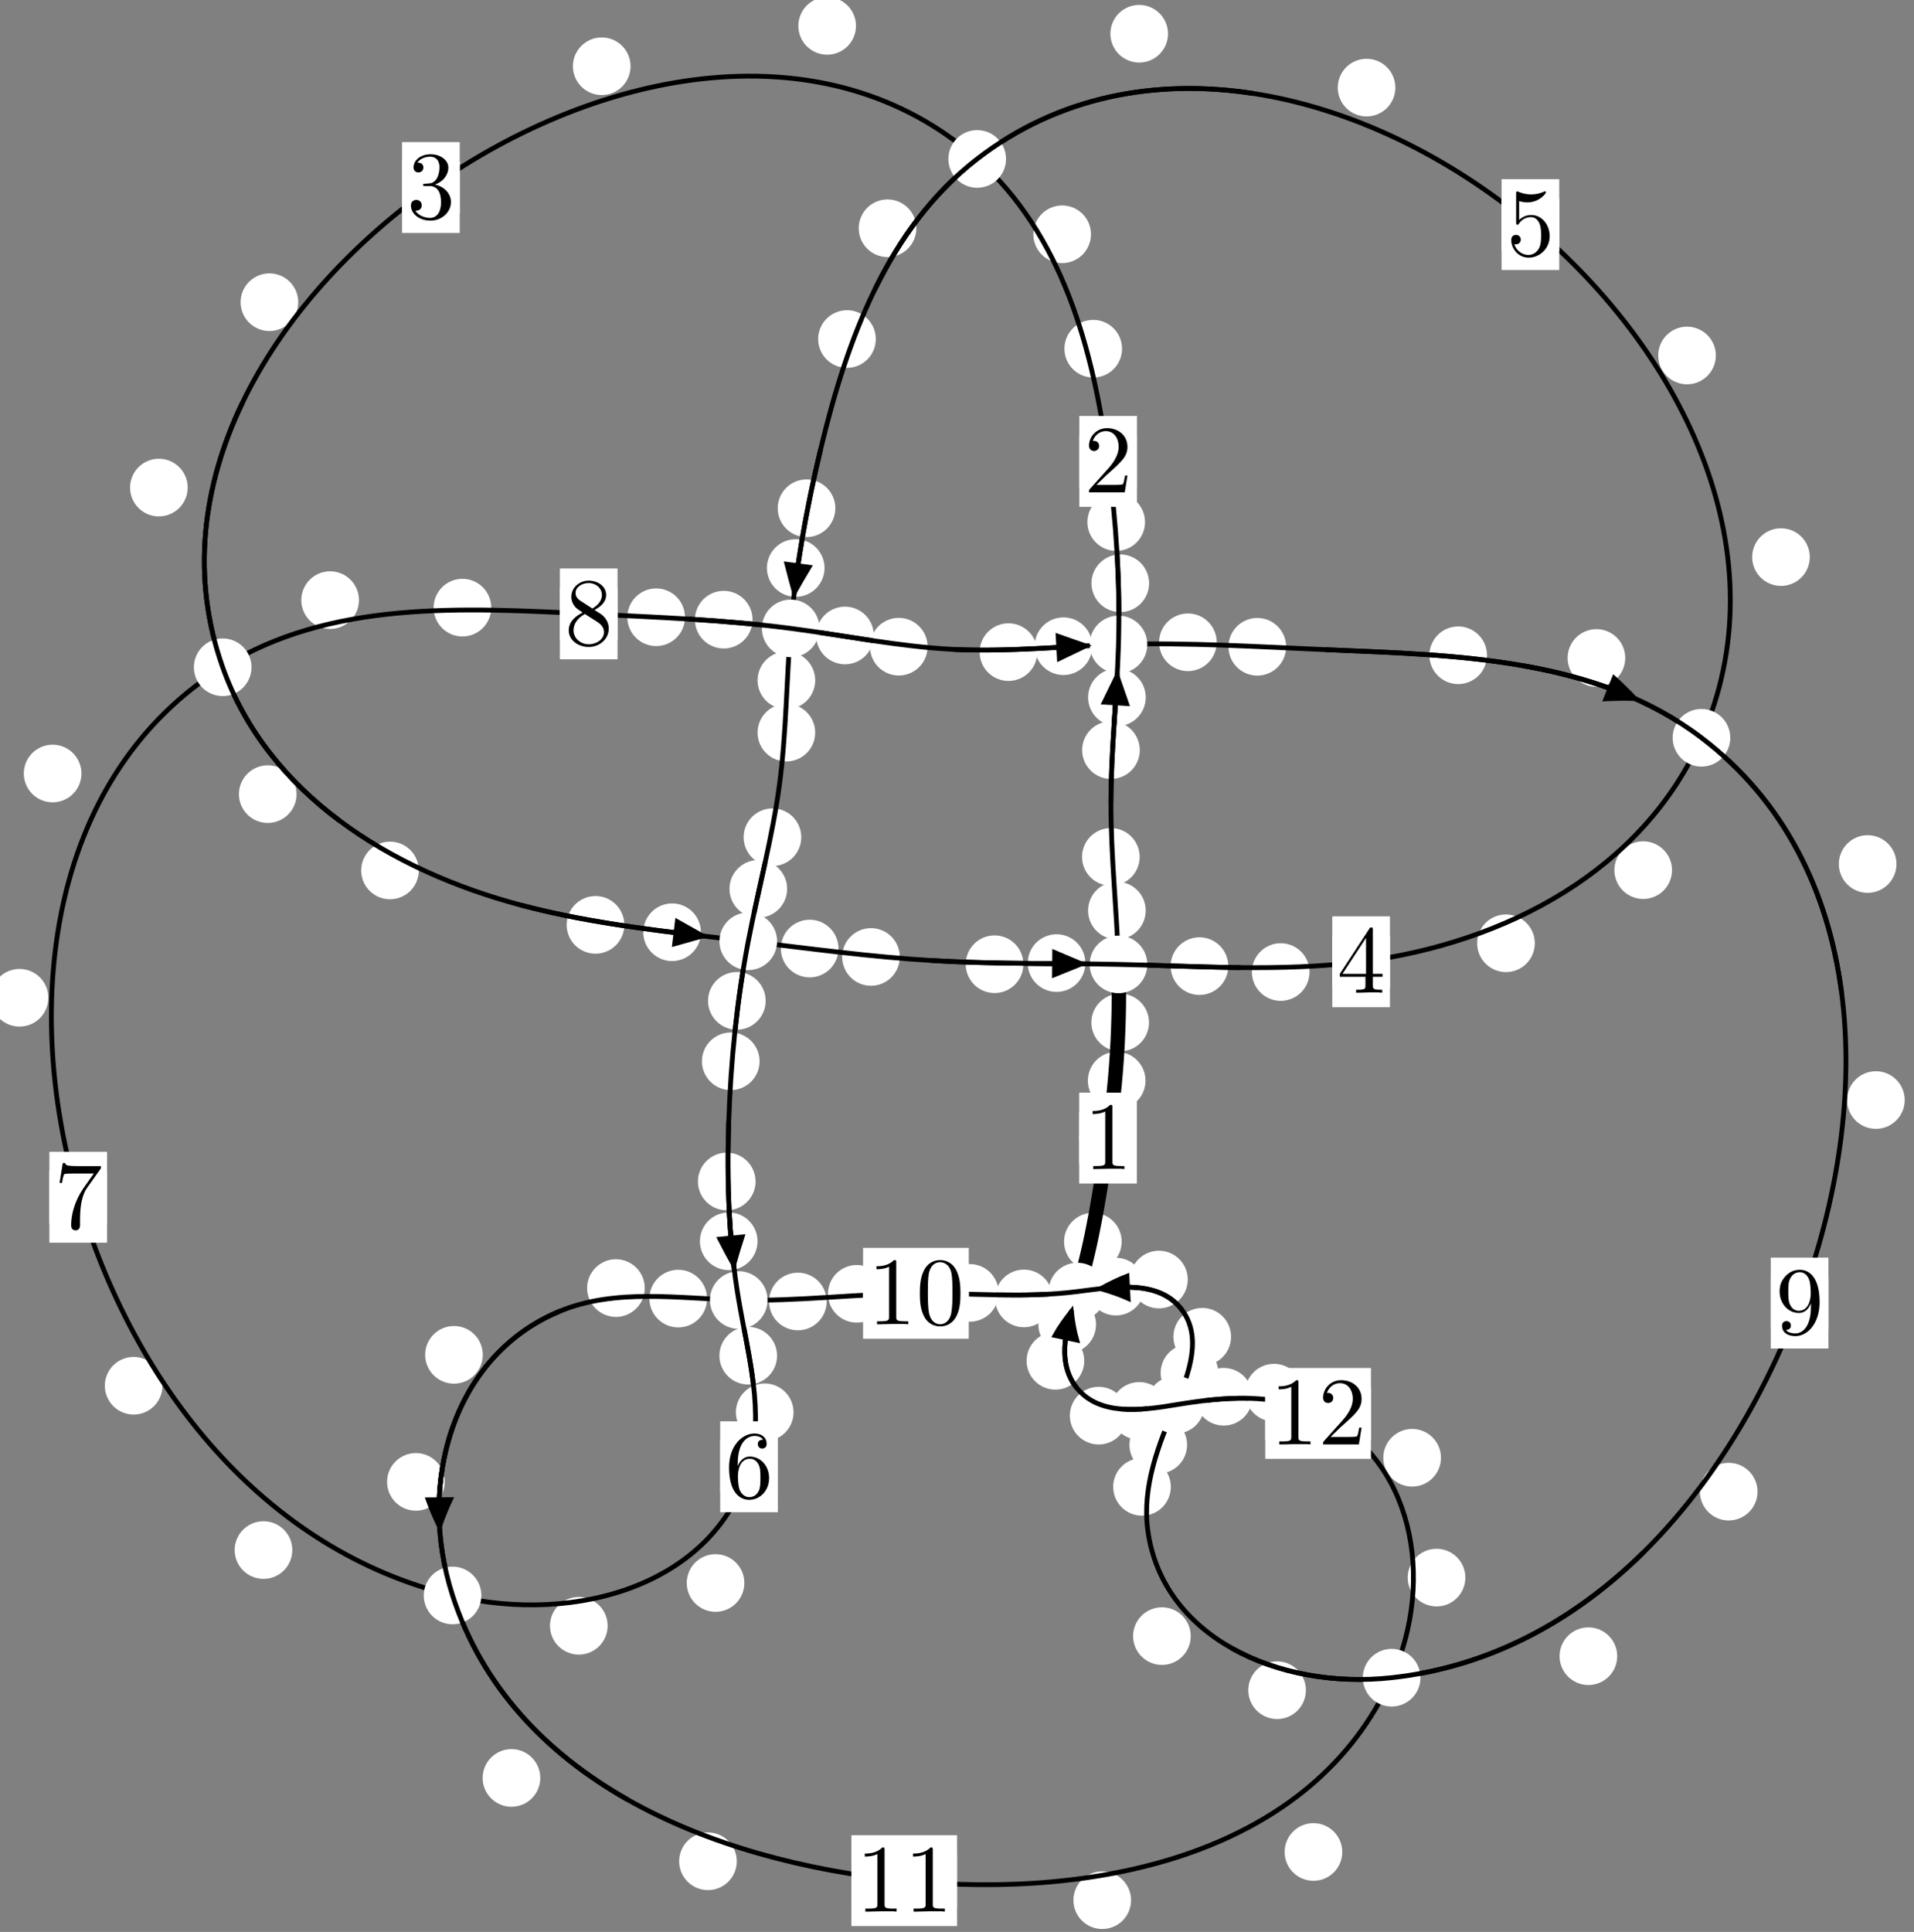 <?xml version="1.0"?>
<!-- Created by MetaPost 1.999 on 2021.07.05:2354 -->
<svg version="1.1" xmlns="http://www.w3.org/2000/svg" xmlns:xlink="http://www.w3.org/1999/xlink" width="198.505" height="200.328" viewBox="0 0 198.505 200.328">
<rect x="0" y="0" width="198.505" height="200.328" fill="#808080" stroke="none"/>
<!-- Original BoundingBox: -116.963516 -100.023422 81.541428 100.304291 -->
  <defs>
    <g transform="scale(0.01,0.01)" id="GLYPHcmr10_48">
      <path style="fill-rule: evenodd;" d="M460 -320C460 -400,455 -480,420 -554C374 -650,292 -666,250 -666C190 -666,117 -640,76 -547C44 -478,39 -400,39 -320C39 -245,43 -155,84 -79C127 2,200 22,249 22C303 22,379 1,423 -94C455 -163,460 -241,460 -320M249 -0C210 -0,151 -25,133 -121C122 -181,122 -273,122 -332C122 -396,122 -462,130 -516C149 -635,224 -644,249 -644C282 -644,348 -626,367 -527C377 -471,377 -395,377 -332C377 -257,377 -189,366 -125C351 -30,294 -0,249 -0"></path>
    </g>
    <g transform="scale(0.01,0.01)" id="GLYPHcmr10_49">
      <path style="fill-rule: evenodd;" d="M294 -640C294 -664,294 -666,271 -666C209 -602,121 -602,89 -602L89 -571C109 -571,168 -571,220 -597L220 -79C220 -43,217 -31,127 -31L95 -31L95 -0L257 -0L130 -3L217 -3L257 -3L297 -3L384 -3L419 -0L419 -31L387 -31C297 -31,294 -42,294 -79"></path>
    </g>
    <g transform="scale(0.01,0.01)" id="GLYPHcmr10_50">
      <path style="fill-rule: evenodd;" d="M127 -77L233 -180C389 -318,449 -372,449 -472C449 -586,359 -666,237 -666C124 -666,50 -574,50 -485C50 -429,100 -429,103 -429C120 -429,155 -441,155 -482C155 -508,137 -534,102 -534C94 -534,92 -534,89 -533C112 -598,166 -635,224 -635C315 -635,358 -554,358 -472C358 -392,308 -313,253 -251L61 -37C50 -26,50 -24,50 -0L421 -0L449 -174L424 -174C419 -144,412 -100,402 -85C395 -77,329 -77,307 -77"></path>
    </g>
    <g transform="scale(0.01,0.01)" id="GLYPHcmr10_51">
      <path style="fill-rule: evenodd;" d="M290 -352C372 -379,430 -449,430 -528C430 -610,342 -666,246 -666C145 -666,69 -606,69 -530C69 -497,91 -478,120 -478C151 -478,171 -500,171 -529C171 -579,124 -579,109 -579C140 -628,206 -641,242 -641C283 -641,338 -619,338 -529C338 -517,336 -459,310 -415C280 -367,246 -364,221 -363C213 -362,189 -360,182 -360C174 -359,167 -358,167 -348C167 -337,174 -337,191 -337L235 -337C317 -337,354 -269,354 -171C354 -35,285 -6,241 -6C198 -6,123 -23,88 -82C123 -77,154 -99,154 -137C154 -173,127 -193,98 -193C74 -193,42 -179,42 -135C42 -44,135 22,244 22C366 22,457 -69,457 -171C457 -253,394 -331,290 -352"></path>
    </g>
    <g transform="scale(0.01,0.01)" id="GLYPHcmr10_52">
      <path style="fill-rule: evenodd;" d="M294 -165L294 -78C294 -42,292 -31,218 -31L197 -31L197 -0L332 -0L238 -3L290 -3L332 -3L374 -3L427 -3L468 -0L468 -31L447 -31C373 -31,371 -42,371 -78L371 -165L471 -165L471 -196L371 -196L371 -651C371 -671,371 -677,355 -677C346 -677,343 -677,335 -665L28 -196L28 -165M300 -196L56 -196L300 -569"></path>
    </g>
    <g transform="scale(0.01,0.01)" id="GLYPHcmr10_53">
      <path style="fill-rule: evenodd;" d="M449 -201C449 -320,367 -420,259 -420C211 -420,168 -404,132 -369L132 -564C152 -558,185 -551,217 -551C340 -551,410 -642,410 -655C410 -661,407 -666,400 -666C399 -666,397 -666,392 -663C372 -654,323 -634,256 -634C216 -634,170 -641,123 -662C115 -665,113 -665,111 -665C101 -665,101 -657,101 -641L101 -345C101 -327,101 -319,115 -319C122 -319,124 -322,128 -328C139 -344,176 -398,257 -398C309 -398,334 -352,342 -334C358 -297,360 -258,360 -208C360 -173,360 -113,336 -71C312 -32,275 -6,229 -6C156 -6,99 -59,82 -118C85 -117,88 -116,99 -116C132 -116,149 -141,149 -165C149 -189,132 -214,99 -214C85 -214,50 -207,50 -161C50 -75,119 22,231 22C347 22,449 -74,449 -201"></path>
    </g>
    <g transform="scale(0.01,0.01)" id="GLYPHcmr10_54">
      <path style="fill-rule: evenodd;" d="M132 -328L132 -352C132 -605,256 -641,307 -641C331 -641,373 -635,395 -601C380 -601,340 -601,340 -556C340 -525,364 -510,386 -510C402 -510,432 -519,432 -558C432 -618,388 -666,305 -666C177 -666,42 -537,42 -316C42 -49,158 22,251 22C362 22,457 -72,457 -204C457 -331,368 -427,257 -427C189 -427,152 -376,132 -328M251 -6C188 -6,158 -66,152 -81C134 -128,134 -208,134 -226C134 -304,166 -404,256 -404C272 -404,318 -404,349 -342C367 -305,367 -254,367 -205C367 -157,367 -107,350 -71C320 -11,274 -6,251 -6"></path>
    </g>
    <g transform="scale(0.01,0.01)" id="GLYPHcmr10_55">
      <path style="fill-rule: evenodd;" d="M476 -609C485 -621,485 -623,485 -644L242 -644C120 -644,118 -657,114 -676L89 -676L56 -470L81 -470C84 -486,93 -549,106 -561C113 -567,191 -567,204 -567L411 -567C400 -551,321 -442,299 -409C209 -274,176 -135,176 -33C176 -23,176 22,222 22C268 22,268 -23,268 -33L268 -84C268 -139,271 -194,279 -248C283 -271,297 -357,341 -419"></path>
    </g>
    <g transform="scale(0.01,0.01)" id="GLYPHcmr10_56">
      <path style="fill-rule: evenodd;" d="M163 -457C117 -487,113 -521,113 -538C113 -599,178 -641,249 -641C322 -641,386 -589,386 -517C386 -460,347 -412,287 -377M309 -362C381 -399,430 -451,430 -517C430 -609,341 -666,250 -666C150 -666,69 -592,69 -499C69 -481,71 -436,113 -389C124 -377,161 -352,186 -335C128 -306,42 -250,42 -151C42 -45,144 22,249 22C362 22,457 -61,457 -168C457 -204,446 -249,408 -291C389 -312,373 -322,309 -362M209 -320L332 -242C360 -223,407 -193,407 -132C407 -58,332 -6,250 -6C164 -6,92 -68,92 -151C92 -209,124 -273,209 -320"></path>
    </g>
    <g transform="scale(0.01,0.01)" id="GLYPHcmr10_57">
      <path style="fill-rule: evenodd;" d="M367 -318L367 -286C367 -52,263 -6,205 -6C188 -6,134 -8,107 -42C151 -42,159 -71,159 -88C159 -119,135 -134,113 -134C97 -134,67 -125,67 -86C67 -19,121 22,206 22C335 22,457 -114,457 -329C457 -598,342 -666,253 -666C198 -666,149 -648,106 -603C65 -558,42 -516,42 -441C42 -316,130 -218,242 -218C303 -218,344 -260,367 -318M243 -241C227 -241,181 -241,150 -304C132 -341,132 -391,132 -440C132 -494,132 -541,153 -578C180 -628,218 -641,253 -641C299 -641,332 -607,349 -562C361 -530,365 -467,365 -421C365 -338,331 -241,243 -241"></path>
    </g>
  </defs>
  <path d="M118.803 112.051C118.803 111.258,118.488 110.498,117.928 109.938C117.367 109.377,116.607 109.062,115.814 109.062C115.022 109.062,114.262 109.377,113.701 109.938C113.141 110.498,112.826 111.258,112.826 112.051C112.826 112.844,113.141 113.604,113.701 114.165C114.262 114.725,115.022 115.04,115.814 115.04C116.607 115.04,117.367 114.725,117.928 114.165C118.488 113.604,118.803 112.844,118.803 112.051Z" style="fill: rgb(100%,100%,100%);stroke: none;"></path>
  <path d="M117.906 118.01C117.906 117.218,117.591 116.458,117.03 115.897C116.47 115.337,115.71 115.022,114.917 115.022C114.124 115.022,113.364 115.337,112.804 115.897C112.243 116.458,111.928 117.218,111.928 118.01C111.928 118.803,112.243 119.563,112.804 120.124C113.364 120.684,114.124 120.999,114.917 120.999C115.71 120.999,116.47 120.684,117.03 120.124C117.591 119.563,117.906 118.803,117.906 118.01Z" style="fill: rgb(100%,100%,100%);stroke: none;"></path>
  <path d="M118.825 94.417C118.825 93.624,118.51 92.864,117.949 92.304C117.389 91.743,116.629 91.428,115.836 91.428C115.043 91.428,114.283 91.743,113.723 92.304C113.162 92.864,112.847 93.624,112.847 94.417C112.847 95.21,113.162 95.97,113.723 96.53C114.283 97.091,115.043 97.406,115.836 97.406C116.629 97.406,117.389 97.091,117.949 96.53C118.51 95.97,118.825 95.21,118.825 94.417Z" style="fill: rgb(100%,100%,100%);stroke: none;"></path>
  <path d="M119.166 106.024C119.166 105.231,118.851 104.471,118.29 103.91C117.73 103.35,116.97 103.035,116.177 103.035C115.384 103.035,114.624 103.35,114.064 103.91C113.503 104.471,113.188 105.231,113.188 106.024C113.188 106.816,113.503 107.577,114.064 108.137C114.624 108.698,115.384 109.012,116.177 109.012C116.97 109.012,117.73 108.698,118.29 108.137C118.851 107.577,119.166 106.816,119.166 106.024Z" style="fill: rgb(100%,100%,100%);stroke: none;"></path>
  <path d="M118.21 77.778C118.21 76.985,117.895 76.225,117.335 75.665C116.774 75.104,116.014 74.789,115.221 74.789C114.428 74.789,113.668 75.104,113.108 75.665C112.547 76.225,112.232 76.985,112.232 77.778C112.232 78.571,112.547 79.331,113.108 79.891C113.668 80.452,114.428 80.767,115.221 80.767C116.014 80.767,116.774 80.452,117.335 79.891C117.895 79.331,118.21 78.571,118.21 77.778Z" style="fill: rgb(100%,100%,100%);stroke: none;"></path>
  <path d="M118.198 88.853C118.198 88.06,117.883 87.3,117.322 86.739C116.762 86.179,116.002 85.864,115.209 85.864C114.416 85.864,113.656 86.179,113.096 86.739C112.535 87.3,112.22 88.06,112.22 88.853C112.22 89.645,112.535 90.405,113.096 90.966C113.656 91.526,114.416 91.841,115.209 91.841C116.002 91.841,116.762 91.526,117.322 90.966C117.883 90.405,118.198 89.645,118.198 88.853Z" style="fill: rgb(100%,100%,100%);stroke: none;"></path>
  <path d="M119.176 60.481C119.176 59.688,118.861 58.928,118.3 58.368C117.74 57.807,116.98 57.492,116.187 57.492C115.394 57.492,114.634 57.807,114.074 58.368C113.513 58.928,113.198 59.688,113.198 60.481C113.198 61.274,113.513 62.034,114.074 62.594C114.634 63.155,115.394 63.47,116.187 63.47C116.98 63.47,117.74 63.155,118.3 62.594C118.861 62.034,119.176 61.274,119.176 60.481Z" style="fill: rgb(100%,100%,100%);stroke: none;"></path>
  <path d="M118.827 72.312C118.827 71.519,118.512 70.759,117.952 70.198C117.391 69.638,116.631 69.323,115.838 69.323C115.046 69.323,114.286 69.638,113.725 70.198C113.165 70.759,112.85 71.519,112.85 72.312C112.85 73.104,113.165 73.864,113.725 74.425C114.286 74.985,115.046 75.3,115.838 75.3C116.631 75.3,117.391 74.985,117.952 74.425C118.512 73.864,118.827 73.104,118.827 72.312Z" style="fill: rgb(100%,100%,100%);stroke: none;"></path>
  <path d="M116.371 36.158C116.371 35.366,116.056 34.606,115.495 34.045C114.935 33.485,114.175 33.17,113.382 33.17C112.589 33.17,111.829 33.485,111.269 34.045C110.708 34.606,110.393 35.366,110.393 36.158C110.393 36.951,110.708 37.711,111.269 38.272C111.829 38.832,112.589 39.147,113.382 39.147C114.175 39.147,114.935 38.832,115.495 38.272C116.056 37.711,116.371 36.951,116.371 36.158Z" style="fill: rgb(100%,100%,100%);stroke: none;"></path>
  <path d="M118.753 54.137C118.753 53.344,118.438 52.584,117.878 52.023C117.317 51.463,116.557 51.148,115.764 51.148C114.972 51.148,114.211 51.463,113.651 52.023C113.09 52.584,112.775 53.344,112.775 54.137C112.775 54.929,113.09 55.689,113.651 56.25C114.211 56.81,114.972 57.125,115.764 57.125C116.557 57.125,117.317 56.81,117.878 56.25C118.438 55.689,118.753 54.929,118.753 54.137Z" style="fill: rgb(100%,100%,100%);stroke: none;"></path>
  <path d="M88.775 2.684C88.775 1.892,88.46 1.132,87.9 0.571C87.339 0.011,86.579 -0.304,85.786 -0.304C84.994 -0.304,84.233 0.011,83.673 0.571C83.112 1.132,82.798 1.892,82.798 2.684C82.798 3.477,83.112 4.237,83.673 4.798C84.233 5.358,84.994 5.673,85.786 5.673C86.579 5.673,87.339 5.358,87.9 4.798C88.46 4.237,88.775 3.477,88.775 2.684Z" style="fill: rgb(100%,100%,100%);stroke: none;"></path>
  <path d="M113.147 24.292C113.147 23.5,112.832 22.74,112.272 22.179C111.711 21.619,110.951 21.304,110.158 21.304C109.366 21.304,108.606 21.619,108.045 22.179C107.485 22.74,107.17 23.5,107.17 24.292C107.17 25.085,107.485 25.845,108.045 26.406C108.606 26.966,109.366 27.281,110.158 27.281C110.951 27.281,111.711 26.966,112.272 26.406C112.832 25.845,113.147 25.085,113.147 24.292Z" style="fill: rgb(100%,100%,100%);stroke: none;"></path>
  <path d="M30.931 31.335C30.931 30.543,30.616 29.783,30.056 29.222C29.495 28.662,28.735 28.347,27.942 28.347C27.15 28.347,26.389 28.662,25.829 29.222C25.268 29.783,24.954 30.543,24.954 31.335C24.954 32.128,25.268 32.888,25.829 33.449C26.389 34.009,27.15 34.324,27.942 34.324C28.735 34.324,29.495 34.009,30.056 33.449C30.616 32.888,30.931 32.128,30.931 31.335Z" style="fill: rgb(100%,100%,100%);stroke: none;"></path>
  <path d="M65.396 6.869C65.396 6.076,65.081 5.316,64.521 4.756C63.96 4.195,63.2 3.88,62.407 3.88C61.615 3.88,60.854 4.195,60.294 4.756C59.733 5.316,59.418 6.076,59.418 6.869C59.418 7.662,59.733 8.422,60.294 8.982C60.854 9.543,61.615 9.858,62.407 9.858C63.2 9.858,63.96 9.543,64.521 8.982C65.081 8.422,65.396 7.662,65.396 6.869Z" style="fill: rgb(100%,100%,100%);stroke: none;"></path>
  <path d="M30.758 82.345C30.758 81.552,30.443 80.792,29.882 80.232C29.322 79.671,28.562 79.356,27.769 79.356C26.976 79.356,26.216 79.671,25.656 80.232C25.095 80.792,24.78 81.552,24.78 82.345C24.78 83.138,25.095 83.898,25.656 84.458C26.216 85.019,26.976 85.334,27.769 85.334C28.562 85.334,29.322 85.019,29.882 84.458C30.443 83.898,30.758 83.138,30.758 82.345Z" style="fill: rgb(100%,100%,100%);stroke: none;"></path>
  <path d="M19.465 50.558C19.465 49.765,19.15 49.005,18.59 48.444C18.029 47.884,17.269 47.569,16.476 47.569C15.684 47.569,14.923 47.884,14.363 48.444C13.803 49.005,13.488 49.765,13.488 50.558C13.488 51.35,13.803 52.11,14.363 52.671C14.923 53.231,15.684 53.546,16.476 53.546C17.269 53.546,18.029 53.231,18.59 52.671C19.15 52.11,19.465 51.35,19.465 50.558Z" style="fill: rgb(100%,100%,100%);stroke: none;"></path>
  <path d="M64.749 95.901C64.749 95.108,64.434 94.348,63.874 93.788C63.313 93.227,62.553 92.912,61.76 92.912C60.968 92.912,60.208 93.227,59.647 93.788C59.087 94.348,58.772 95.108,58.772 95.901C58.772 96.694,59.087 97.454,59.647 98.014C60.208 98.575,60.968 98.89,61.76 98.89C62.553 98.89,63.313 98.575,63.874 98.014C64.434 97.454,64.749 96.694,64.749 95.901Z" style="fill: rgb(100%,100%,100%);stroke: none;"></path>
  <path d="M43.436 90.259C43.436 89.466,43.121 88.706,42.561 88.145C42 87.585,41.24 87.27,40.448 87.27C39.655 87.27,38.895 87.585,38.334 88.145C37.774 88.706,37.459 89.466,37.459 90.259C37.459 91.051,37.774 91.812,38.334 92.372C38.895 92.932,39.655 93.247,40.448 93.247C41.24 93.247,42 92.932,42.561 92.372C43.121 91.812,43.436 91.051,43.436 90.259Z" style="fill: rgb(100%,100%,100%);stroke: none;"></path>
  <path d="M86.961 98.357C86.961 97.565,86.646 96.804,86.086 96.244C85.525 95.683,84.765 95.369,83.972 95.369C83.18 95.369,82.419 95.683,81.859 96.244C81.299 96.804,80.984 97.565,80.984 98.357C80.984 99.15,81.299 99.91,81.859 100.471C82.419 101.031,83.18 101.346,83.972 101.346C84.765 101.346,85.525 101.031,86.086 100.471C86.646 99.91,86.961 99.15,86.961 98.357Z" style="fill: rgb(100%,100%,100%);stroke: none;"></path>
  <path d="M72.695 96.666C72.695 95.873,72.38 95.113,71.819 94.553C71.259 93.992,70.499 93.677,69.706 93.677C68.913 93.677,68.153 93.992,67.593 94.553C67.032 95.113,66.717 95.873,66.717 96.666C66.717 97.459,67.032 98.219,67.593 98.779C68.153 99.34,68.913 99.655,69.706 99.655C70.499 99.655,71.259 99.34,71.819 98.779C72.38 98.219,72.695 97.459,72.695 96.666Z" style="fill: rgb(100%,100%,100%);stroke: none;"></path>
  <path d="M106.136 99.982C106.136 99.19,105.821 98.43,105.261 97.869C104.7 97.309,103.94 96.994,103.148 96.994C102.355 96.994,101.595 97.309,101.034 97.869C100.474 98.43,100.159 99.19,100.159 99.982C100.159 100.775,100.474 101.535,101.034 102.096C101.595 102.656,102.355 102.971,103.148 102.971C103.94 102.971,104.7 102.656,105.261 102.096C105.821 101.535,106.136 100.775,106.136 99.982Z" style="fill: rgb(100%,100%,100%);stroke: none;"></path>
  <path d="M93.32 99.228C93.32 98.435,93.005 97.675,92.445 97.114C91.884 96.554,91.124 96.239,90.331 96.239C89.539 96.239,88.778 96.554,88.218 97.114C87.658 97.675,87.343 98.435,87.343 99.228C87.343 100.02,87.658 100.78,88.218 101.341C88.778 101.901,89.539 102.216,90.331 102.216C91.124 102.216,91.884 101.901,92.445 101.341C93.005 100.78,93.32 100.02,93.32 99.228Z" style="fill: rgb(100%,100%,100%);stroke: none;"></path>
  <path d="M127.388 100.178C127.388 99.386,127.073 98.626,126.512 98.065C125.952 97.505,125.192 97.19,124.399 97.19C123.606 97.19,122.846 97.505,122.286 98.065C121.725 98.626,121.41 99.386,121.41 100.178C121.41 100.971,121.725 101.731,122.286 102.292C122.846 102.852,123.606 103.167,124.399 103.167C125.192 103.167,125.952 102.852,126.512 102.292C127.073 101.731,127.388 100.971,127.388 100.178Z" style="fill: rgb(100%,100%,100%);stroke: none;"></path>
  <path d="M112.566 99.864C112.566 99.071,112.251 98.311,111.69 97.75C111.13 97.19,110.37 96.875,109.577 96.875C108.784 96.875,108.024 97.19,107.464 97.75C106.903 98.311,106.588 99.071,106.588 99.864C106.588 100.656,106.903 101.416,107.464 101.977C108.024 102.537,108.784 102.852,109.577 102.852C110.37 102.852,111.13 102.537,111.69 101.977C112.251 101.416,112.566 100.656,112.566 99.864Z" style="fill: rgb(100%,100%,100%);stroke: none;"></path>
  <path d="M159.178 97.81C159.178 97.017,158.863 96.257,158.303 95.696C157.742 95.136,156.982 94.821,156.189 94.821C155.397 94.821,154.637 95.136,154.076 95.696C153.516 96.257,153.201 97.017,153.201 97.81C153.201 98.602,153.516 99.363,154.076 99.923C154.637 100.484,155.397 100.798,156.189 100.798C156.982 100.798,157.742 100.484,158.303 99.923C158.863 99.363,159.178 98.602,159.178 97.81Z" style="fill: rgb(100%,100%,100%);stroke: none;"></path>
  <path d="M135.814 100.792C135.814 99.999,135.499 99.239,134.939 98.678C134.378 98.118,133.618 97.803,132.825 97.803C132.033 97.803,131.272 98.118,130.712 98.678C130.151 99.239,129.836 99.999,129.836 100.792C129.836 101.584,130.151 102.344,130.712 102.905C131.272 103.465,132.033 103.78,132.825 103.78C133.618 103.78,134.378 103.465,134.939 102.905C135.499 102.344,135.814 101.584,135.814 100.792Z" style="fill: rgb(100%,100%,100%);stroke: none;"></path>
  <path d="M187.699 57.766C187.699 56.973,187.384 56.213,186.824 55.652C186.263 55.092,185.503 54.777,184.711 54.777C183.918 54.777,183.158 55.092,182.597 55.652C182.037 56.213,181.722 56.973,181.722 57.766C181.722 58.559,182.037 59.319,182.597 59.879C183.158 60.44,183.918 60.755,184.711 60.755C185.503 60.755,186.263 60.44,186.824 59.879C187.384 59.319,187.699 58.559,187.699 57.766Z" style="fill: rgb(100%,100%,100%);stroke: none;"></path>
  <path d="M173.409 90.227C173.409 89.434,173.094 88.674,172.533 88.113C171.973 87.553,171.213 87.238,170.42 87.238C169.627 87.238,168.867 87.553,168.307 88.113C167.746 88.674,167.431 89.434,167.431 90.227C167.431 91.019,167.746 91.779,168.307 92.34C168.867 92.9,169.627 93.215,170.42 93.215C171.213 93.215,171.973 92.9,172.533 92.34C173.094 91.779,173.409 91.019,173.409 90.227Z" style="fill: rgb(100%,100%,100%);stroke: none;"></path>
  <path d="M144.718 9.084C144.718 8.291,144.403 7.531,143.843 6.971C143.282 6.41,142.522 6.095,141.729 6.095C140.937 6.095,140.177 6.41,139.616 6.971C139.056 7.531,138.741 8.291,138.741 9.084C138.741 9.877,139.056 10.637,139.616 11.197C140.177 11.758,140.937 12.073,141.729 12.073C142.522 12.073,143.282 11.758,143.843 11.197C144.403 10.637,144.718 9.877,144.718 9.084Z" style="fill: rgb(100%,100%,100%);stroke: none;"></path>
  <path d="M177.955 36.862C177.955 36.069,177.64 35.309,177.08 34.749C176.519 34.188,175.759 33.873,174.966 33.873C174.174 33.873,173.413 34.188,172.853 34.749C172.292 35.309,171.978 36.069,171.978 36.862C171.978 37.655,172.292 38.415,172.853 38.975C173.413 39.536,174.174 39.851,174.966 39.851C175.759 39.851,176.519 39.536,177.08 38.975C177.64 38.415,177.955 37.655,177.955 36.862Z" style="fill: rgb(100%,100%,100%);stroke: none;"></path>
  <path d="M95.036 23.668C95.036 22.875,94.722 22.115,94.161 21.554C93.601 20.994,92.84 20.679,92.048 20.679C91.255 20.679,90.495 20.994,89.934 21.554C89.374 22.115,89.059 22.875,89.059 23.668C89.059 24.46,89.374 25.22,89.934 25.781C90.495 26.341,91.255 26.656,92.048 26.656C92.84 26.656,93.601 26.341,94.161 25.781C94.722 25.22,95.036 24.46,95.036 23.668Z" style="fill: rgb(100%,100%,100%);stroke: none;"></path>
  <path d="M121.136 3.498C121.136 2.706,120.821 1.945,120.261 1.385C119.7 0.824,118.94 0.51,118.147 0.51C117.355 0.51,116.595 0.824,116.034 1.385C115.474 1.945,115.159 2.706,115.159 3.498C115.159 4.291,115.474 5.051,116.034 5.612C116.595 6.172,117.355 6.487,118.147 6.487C118.94 6.487,119.7 6.172,120.261 5.612C120.821 5.051,121.136 4.291,121.136 3.498Z" style="fill: rgb(100%,100%,100%);stroke: none;"></path>
  <path d="M86.635 52.702C86.635 51.909,86.32 51.149,85.76 50.589C85.199 50.028,84.439 49.713,83.646 49.713C82.854 49.713,82.094 50.028,81.533 50.589C80.973 51.149,80.658 51.909,80.658 52.702C80.658 53.495,80.973 54.255,81.533 54.815C82.094 55.376,82.854 55.691,83.646 55.691C84.439 55.691,85.199 55.376,85.76 54.815C86.32 54.255,86.635 53.495,86.635 52.702Z" style="fill: rgb(100%,100%,100%);stroke: none;"></path>
  <path d="M90.832 35.155C90.832 34.363,90.517 33.603,89.956 33.042C89.396 32.482,88.636 32.167,87.843 32.167C87.05 32.167,86.29 32.482,85.73 33.042C85.169 33.603,84.854 34.363,84.854 35.155C84.854 35.948,85.169 36.708,85.73 37.269C86.29 37.829,87.05 38.144,87.843 38.144C88.636 38.144,89.396 37.829,89.956 37.269C90.517 36.708,90.832 35.948,90.832 35.155Z" style="fill: rgb(100%,100%,100%);stroke: none;"></path>
  <path d="M84.548 70.546C84.548 69.753,84.233 68.993,83.673 68.432C83.112 67.872,82.352 67.557,81.559 67.557C80.767 67.557,80.006 67.872,79.446 68.432C78.885 68.993,78.57 69.753,78.57 70.546C78.57 71.338,78.885 72.098,79.446 72.659C80.006 73.219,80.767 73.534,81.559 73.534C82.352 73.534,83.112 73.219,83.673 72.659C84.233 72.098,84.548 71.338,84.548 70.546Z" style="fill: rgb(100%,100%,100%);stroke: none;"></path>
  <path d="M85.515 58.896C85.515 58.103,85.2 57.343,84.64 56.783C84.08 56.222,83.319 55.907,82.527 55.907C81.734 55.907,80.974 56.222,80.413 56.783C79.853 57.343,79.538 58.103,79.538 58.896C79.538 59.689,79.853 60.449,80.413 61.009C80.974 61.57,81.734 61.885,82.527 61.885C83.319 61.885,84.08 61.57,84.64 61.009C85.2 60.449,85.515 59.689,85.515 58.896Z" style="fill: rgb(100%,100%,100%);stroke: none;"></path>
  <path d="M83.102 86.812C83.102 86.02,82.787 85.26,82.227 84.699C81.666 84.139,80.906 83.824,80.113 83.824C79.321 83.824,78.561 84.139,78 84.699C77.44 85.26,77.125 86.02,77.125 86.812C77.125 87.605,77.44 88.365,78 88.926C78.561 89.486,79.321 89.801,80.113 89.801C80.906 89.801,81.666 89.486,82.227 88.926C82.787 88.365,83.102 87.605,83.102 86.812Z" style="fill: rgb(100%,100%,100%);stroke: none;"></path>
  <path d="M84.546 75.967C84.546 75.174,84.231 74.414,83.67 73.854C83.11 73.293,82.35 72.978,81.557 72.978C80.764 72.978,80.004 73.293,79.444 73.854C78.883 74.414,78.568 75.174,78.568 75.967C78.568 76.76,78.883 77.52,79.444 78.08C80.004 78.641,80.764 78.956,81.557 78.956C82.35 78.956,83.11 78.641,83.67 78.08C84.231 77.52,84.546 76.76,84.546 75.967Z" style="fill: rgb(100%,100%,100%);stroke: none;"></path>
  <path d="M79.409 103.779C79.409 102.986,79.094 102.226,78.533 101.666C77.973 101.105,77.213 100.79,76.42 100.79C75.627 100.79,74.867 101.105,74.307 101.666C73.746 102.226,73.431 102.986,73.431 103.779C73.431 104.572,73.746 105.332,74.307 105.892C74.867 106.453,75.627 106.768,76.42 106.768C77.213 106.768,77.973 106.453,78.533 105.892C79.094 105.332,79.409 104.572,79.409 103.779Z" style="fill: rgb(100%,100%,100%);stroke: none;"></path>
  <path d="M81.635 92.167C81.635 91.374,81.32 90.614,80.759 90.054C80.199 89.493,79.439 89.178,78.646 89.178C77.853 89.178,77.093 89.493,76.533 90.054C75.972 90.614,75.657 91.374,75.657 92.167C75.657 92.96,75.972 93.72,76.533 94.28C77.093 94.841,77.853 95.156,78.646 95.156C79.439 95.156,80.199 94.841,80.759 94.28C81.32 93.72,81.635 92.96,81.635 92.167Z" style="fill: rgb(100%,100%,100%);stroke: none;"></path>
  <path d="M78.361 122.511C78.361 121.718,78.046 120.958,77.485 120.398C76.925 119.837,76.165 119.522,75.372 119.522C74.579 119.522,73.819 119.837,73.259 120.398C72.698 120.958,72.383 121.718,72.383 122.511C72.383 123.304,72.698 124.064,73.259 124.624C73.819 125.185,74.579 125.5,75.372 125.5C76.165 125.5,76.925 125.185,77.485 124.624C78.046 124.064,78.361 123.304,78.361 122.511Z" style="fill: rgb(100%,100%,100%);stroke: none;"></path>
  <path d="M78.776 110.046C78.776 109.253,78.461 108.493,77.9 107.933C77.34 107.372,76.58 107.057,75.787 107.057C74.994 107.057,74.234 107.372,73.674 107.933C73.113 108.493,72.798 109.253,72.798 110.046C72.798 110.839,73.113 111.599,73.674 112.159C74.234 112.72,74.994 113.035,75.787 113.035C76.58 113.035,77.34 112.72,77.9 112.159C78.461 111.599,78.776 110.839,78.776 110.046Z" style="fill: rgb(100%,100%,100%);stroke: none;"></path>
  <path d="M80.59 140.576C80.59 139.783,80.275 139.023,79.714 138.462C79.154 137.902,78.394 137.587,77.601 137.587C76.808 137.587,76.048 137.902,75.488 138.462C74.927 139.023,74.612 139.783,74.612 140.576C74.612 141.368,74.927 142.129,75.488 142.689C76.048 143.249,76.808 143.564,77.601 143.564C78.394 143.564,79.154 143.249,79.714 142.689C80.275 142.129,80.59 141.368,80.59 140.576Z" style="fill: rgb(100%,100%,100%);stroke: none;"></path>
  <path d="M78.565 128.709C78.565 127.916,78.25 127.156,77.69 126.596C77.129 126.035,76.369 125.72,75.577 125.72C74.784 125.72,74.024 126.035,73.463 126.596C72.903 127.156,72.588 127.916,72.588 128.709C72.588 129.502,72.903 130.262,73.463 130.822C74.024 131.383,74.784 131.698,75.577 131.698C76.369 131.698,77.129 131.383,77.69 130.822C78.25 130.262,78.565 129.502,78.565 128.709Z" style="fill: rgb(100%,100%,100%);stroke: none;"></path>
  <path d="M77.2 164.143C77.2 163.35,76.885 162.59,76.325 162.029C75.764 161.469,75.004 161.154,74.212 161.154C73.419 161.154,72.659 161.469,72.098 162.029C71.538 162.59,71.223 163.35,71.223 164.143C71.223 164.935,71.538 165.695,72.098 166.256C72.659 166.816,73.419 167.131,74.212 167.131C75.004 167.131,75.764 166.816,76.325 166.256C76.885 165.695,77.2 164.935,77.2 164.143Z" style="fill: rgb(100%,100%,100%);stroke: none;"></path>
  <path d="M82.299 146.442C82.299 145.649,81.984 144.889,81.424 144.328C80.863 143.768,80.103 143.453,79.311 143.453C78.518 143.453,77.758 143.768,77.197 144.328C76.637 144.889,76.322 145.649,76.322 146.442C76.322 147.234,76.637 147.995,77.197 148.555C77.758 149.116,78.518 149.43,79.311 149.43C80.103 149.43,80.863 149.116,81.424 148.555C81.984 147.995,82.299 147.234,82.299 146.442Z" style="fill: rgb(100%,100%,100%);stroke: none;"></path>
  <path d="M30.317 160.728C30.317 159.935,30.002 159.175,29.441 158.614C28.881 158.054,28.121 157.739,27.328 157.739C26.535 157.739,25.775 158.054,25.215 158.614C24.654 159.175,24.339 159.935,24.339 160.728C24.339 161.52,24.654 162.281,25.215 162.841C25.775 163.401,26.535 163.716,27.328 163.716C28.121 163.716,28.881 163.401,29.441 162.841C30.002 162.281,30.317 161.52,30.317 160.728Z" style="fill: rgb(100%,100%,100%);stroke: none;"></path>
  <path d="M63.018 168.58C63.018 167.787,62.703 167.027,62.142 166.467C61.582 165.906,60.822 165.591,60.029 165.591C59.236 165.591,58.476 165.906,57.916 166.467C57.355 167.027,57.04 167.787,57.04 168.58C57.04 169.373,57.355 170.133,57.916 170.693C58.476 171.254,59.236 171.569,60.029 171.569C60.822 171.569,61.582 171.254,62.142 170.693C62.703 170.133,63.018 169.373,63.018 168.58Z" style="fill: rgb(100%,100%,100%);stroke: none;"></path>
  <path d="M5.014 103.461C5.014 102.668,4.699 101.908,4.139 101.347C3.578 100.787,2.818 100.472,2.025 100.472C1.233 100.472,0.472 100.787,-0.088 101.347C-0.649 101.908,-0.964 102.668,-0.964 103.461C-0.964 104.253,-0.649 105.013,-0.088 105.574C0.472 106.134,1.233 106.449,2.025 106.449C2.818 106.449,3.578 106.134,4.139 105.574C4.699 105.013,5.014 104.253,5.014 103.461Z" style="fill: rgb(100%,100%,100%);stroke: none;"></path>
  <path d="M16.849 143.689C16.849 142.896,16.534 142.136,15.973 141.575C15.413 141.015,14.653 140.7,13.86 140.7C13.067 140.7,12.307 141.015,11.747 141.575C11.186 142.136,10.871 142.896,10.871 143.689C10.871 144.481,11.186 145.242,11.747 145.802C12.307 146.363,13.067 146.678,13.86 146.678C14.653 146.678,15.413 146.363,15.973 145.802C16.534 145.242,16.849 144.481,16.849 143.689Z" style="fill: rgb(100%,100%,100%);stroke: none;"></path>
  <path d="M37.227 62.228C37.227 61.435,36.912 60.675,36.351 60.115C35.791 59.554,35.031 59.239,34.238 59.239C33.445 59.239,32.685 59.554,32.125 60.115C31.564 60.675,31.249 61.435,31.249 62.228C31.249 63.021,31.564 63.781,32.125 64.341C32.685 64.902,33.445 65.217,34.238 65.217C35.031 65.217,35.791 64.902,36.351 64.341C36.912 63.781,37.227 63.021,37.227 62.228Z" style="fill: rgb(100%,100%,100%);stroke: none;"></path>
  <path d="M8.446 80.208C8.446 79.415,8.131 78.655,7.571 78.094C7.01 77.534,6.25 77.219,5.458 77.219C4.665 77.219,3.905 77.534,3.344 78.094C2.784 78.655,2.469 79.415,2.469 80.208C2.469 81,2.784 81.76,3.344 82.321C3.905 82.881,4.665 83.196,5.458 83.196C6.25 83.196,7.01 82.881,7.571 82.321C8.131 81.76,8.446 81,8.446 80.208Z" style="fill: rgb(100%,100%,100%);stroke: none;"></path>
  <path d="M71.041 64.004C71.041 63.211,70.726 62.451,70.165 61.891C69.605 61.33,68.845 61.015,68.052 61.015C67.259 61.015,66.499 61.33,65.939 61.891C65.378 62.451,65.063 63.211,65.063 64.004C65.063 64.797,65.378 65.557,65.939 66.117C66.499 66.678,67.259 66.993,68.052 66.993C68.845 66.993,69.605 66.678,70.165 66.117C70.726 65.557,71.041 64.797,71.041 64.004Z" style="fill: rgb(100%,100%,100%);stroke: none;"></path>
  <path d="M50.948 63.008C50.948 62.215,50.633 61.455,50.072 60.895C49.512 60.334,48.752 60.019,47.959 60.019C47.166 60.019,46.406 60.334,45.846 60.895C45.285 61.455,44.97 62.215,44.97 63.008C44.97 63.801,45.285 64.561,45.846 65.121C46.406 65.682,47.166 65.997,47.959 65.997C48.752 65.997,49.512 65.682,50.072 65.121C50.633 64.561,50.948 63.801,50.948 63.008Z" style="fill: rgb(100%,100%,100%);stroke: none;"></path>
  <path d="M90.624 65.893C90.624 65.101,90.309 64.341,89.749 63.78C89.188 63.22,88.428 62.905,87.635 62.905C86.843 62.905,86.083 63.22,85.522 63.78C84.962 64.341,84.647 65.101,84.647 65.893C84.647 66.686,84.962 67.446,85.522 68.007C86.083 68.567,86.843 68.882,87.635 68.882C88.428 68.882,89.188 68.567,89.749 68.007C90.309 67.446,90.624 66.686,90.624 65.893Z" style="fill: rgb(100%,100%,100%);stroke: none;"></path>
  <path d="M78.049 64.255C78.049 63.462,77.734 62.702,77.173 62.141C76.613 61.581,75.853 61.266,75.06 61.266C74.267 61.266,73.507 61.581,72.947 62.141C72.386 62.702,72.071 63.462,72.071 64.255C72.071 65.047,72.386 65.807,72.947 66.368C73.507 66.928,74.267 67.243,75.06 67.243C75.853 67.243,76.613 66.928,77.173 66.368C77.734 65.807,78.049 65.047,78.049 64.255Z" style="fill: rgb(100%,100%,100%);stroke: none;"></path>
  <path d="M107.581 67.619C107.581 66.827,107.266 66.067,106.705 65.506C106.145 64.946,105.385 64.631,104.592 64.631C103.799 64.631,103.039 64.946,102.478 65.506C101.918 66.067,101.603 66.827,101.603 67.619C101.603 68.412,101.918 69.172,102.478 69.733C103.039 70.293,103.799 70.608,104.592 70.608C105.385 70.608,106.145 70.293,106.705 69.733C107.266 69.172,107.581 68.412,107.581 67.619Z" style="fill: rgb(100%,100%,100%);stroke: none;"></path>
  <path d="M96.203 67.056C96.203 66.263,95.888 65.503,95.328 64.942C94.767 64.382,94.007 64.067,93.214 64.067C92.422 64.067,91.662 64.382,91.101 64.942C90.541 65.503,90.226 66.263,90.226 67.056C90.226 67.848,90.541 68.608,91.101 69.169C91.662 69.729,92.422 70.044,93.214 70.044C94.007 70.044,94.767 69.729,95.328 69.169C95.888 68.608,96.203 67.848,96.203 67.056Z" style="fill: rgb(100%,100%,100%);stroke: none;"></path>
  <path d="M126.189 66.6C126.189 65.807,125.874 65.047,125.314 64.487C124.753 63.926,123.993 63.611,123.2 63.611C122.408 63.611,121.648 63.926,121.087 64.487C120.527 65.047,120.212 65.807,120.212 66.6C120.212 67.393,120.527 68.153,121.087 68.713C121.648 69.274,122.408 69.589,123.2 69.589C123.993 69.589,124.753 69.274,125.314 68.713C125.874 68.153,126.189 67.393,126.189 66.6Z" style="fill: rgb(100%,100%,100%);stroke: none;"></path>
  <path d="M113.281 67.005C113.281 66.213,112.966 65.453,112.406 64.892C111.845 64.332,111.085 64.017,110.292 64.017C109.5 64.017,108.739 64.332,108.179 64.892C107.618 65.453,107.303 66.213,107.303 67.005C107.303 67.798,107.618 68.558,108.179 69.119C108.739 69.679,109.5 69.994,110.292 69.994C111.085 69.994,111.845 69.679,112.406 69.119C112.966 68.558,113.281 67.798,113.281 67.005Z" style="fill: rgb(100%,100%,100%);stroke: none;"></path>
  <path d="M154.221 67.945C154.221 67.152,153.906 66.392,153.346 65.832C152.785 65.271,152.025 64.956,151.232 64.956C150.44 64.956,149.679 65.271,149.119 65.832C148.558 66.392,148.244 67.152,148.244 67.945C148.244 68.738,148.558 69.498,149.119 70.058C149.679 70.619,150.44 70.934,151.232 70.934C152.025 70.934,152.785 70.619,153.346 70.058C153.906 69.498,154.221 68.738,154.221 67.945Z" style="fill: rgb(100%,100%,100%);stroke: none;"></path>
  <path d="M133.386 67.066C133.386 66.273,133.071 65.513,132.511 64.953C131.95 64.392,131.19 64.077,130.397 64.077C129.605 64.077,128.845 64.392,128.284 64.953C127.724 65.513,127.409 66.273,127.409 67.066C127.409 67.859,127.724 68.619,128.284 69.179C128.845 69.74,129.605 70.055,130.397 70.055C131.19 70.055,131.95 69.74,132.511 69.179C133.071 68.619,133.386 67.859,133.386 67.066Z" style="fill: rgb(100%,100%,100%);stroke: none;"></path>
  <path d="M196.687 89.591C196.687 88.799,196.372 88.038,195.811 87.478C195.251 86.917,194.491 86.603,193.698 86.603C192.905 86.603,192.145 86.917,191.585 87.478C191.024 88.038,190.709 88.799,190.709 89.591C190.709 90.384,191.024 91.144,191.585 91.705C192.145 92.265,192.905 92.58,193.698 92.58C194.491 92.58,195.251 92.265,195.811 91.705C196.372 91.144,196.687 90.384,196.687 89.591Z" style="fill: rgb(100%,100%,100%);stroke: none;"></path>
  <path d="M168.558 68.227C168.558 67.434,168.243 66.674,167.683 66.113C167.122 65.553,166.362 65.238,165.569 65.238C164.777 65.238,164.017 65.553,163.456 66.113C162.896 66.674,162.581 67.434,162.581 68.227C162.581 69.019,162.896 69.779,163.456 70.34C164.017 70.9,164.777 71.215,165.569 71.215C166.362 71.215,167.122 70.9,167.683 70.34C168.243 69.779,168.558 69.019,168.558 68.227Z" style="fill: rgb(100%,100%,100%);stroke: none;"></path>
  <path d="M182.275 154.67C182.275 153.877,181.96 153.117,181.4 152.556C180.839 151.996,180.079 151.681,179.286 151.681C178.494 151.681,177.734 151.996,177.173 152.556C176.613 153.117,176.298 153.877,176.298 154.67C176.298 155.462,176.613 156.223,177.173 156.783C177.734 157.344,178.494 157.658,179.286 157.658C180.079 157.658,180.839 157.344,181.4 156.783C181.96 156.223,182.275 155.462,182.275 154.67Z" style="fill: rgb(100%,100%,100%);stroke: none;"></path>
  <path d="M197.541 114.065C197.541 113.273,197.226 112.512,196.666 111.952C196.106 111.391,195.345 111.077,194.553 111.077C193.76 111.077,193 111.391,192.439 111.952C191.879 112.512,191.564 113.273,191.564 114.065C191.564 114.858,191.879 115.618,192.439 116.179C193 116.739,193.76 117.054,194.553 117.054C195.345 117.054,196.106 116.739,196.666 116.179C197.226 115.618,197.541 114.858,197.541 114.065Z" style="fill: rgb(100%,100%,100%);stroke: none;"></path>
  <path d="M135.439 175.26C135.439 174.467,135.124 173.707,134.564 173.147C134.003 172.586,133.243 172.271,132.45 172.271C131.658 172.271,130.898 172.586,130.337 173.147C129.777 173.707,129.462 174.467,129.462 175.26C129.462 176.053,129.777 176.813,130.337 177.373C130.898 177.934,131.658 178.249,132.45 178.249C133.243 178.249,134.003 177.934,134.564 177.373C135.124 176.813,135.439 176.053,135.439 175.26Z" style="fill: rgb(100%,100%,100%);stroke: none;"></path>
  <path d="M167.724 171.733C167.724 170.94,167.409 170.18,166.848 169.62C166.288 169.059,165.528 168.744,164.735 168.744C163.942 168.744,163.182 169.059,162.622 169.62C162.061 170.18,161.746 170.94,161.746 171.733C161.746 172.526,162.061 173.286,162.622 173.846C163.182 174.407,163.942 174.722,164.735 174.722C165.528 174.722,166.288 174.407,166.848 173.846C167.409 173.286,167.724 172.526,167.724 171.733Z" style="fill: rgb(100%,100%,100%);stroke: none;"></path>
  <path d="M121.428 154.173C121.428 153.38,121.113 152.62,120.553 152.06C119.993 151.499,119.232 151.184,118.44 151.184C117.647 151.184,116.887 151.499,116.326 152.06C115.766 152.62,115.451 153.38,115.451 154.173C115.451 154.966,115.766 155.726,116.326 156.286C116.887 156.847,117.647 157.162,118.44 157.162C119.232 157.162,119.993 156.847,120.553 156.286C121.113 155.726,121.428 154.966,121.428 154.173Z" style="fill: rgb(100%,100%,100%);stroke: none;"></path>
  <path d="M123.494 169.65C123.494 168.858,123.179 168.097,122.619 167.537C122.058 166.977,121.298 166.662,120.506 166.662C119.713 166.662,118.953 166.977,118.392 167.537C117.832 168.097,117.517 168.858,117.517 169.65C117.517 170.443,117.832 171.203,118.392 171.764C118.953 172.324,119.713 172.639,120.506 172.639C121.298 172.639,122.058 172.324,122.619 171.764C123.179 171.203,123.494 170.443,123.494 169.65Z" style="fill: rgb(100%,100%,100%);stroke: none;"></path>
  <path d="M126.352 142.356C126.352 141.564,126.037 140.803,125.477 140.243C124.916 139.682,124.156 139.368,123.363 139.368C122.571 139.368,121.81 139.682,121.25 140.243C120.689 140.803,120.374 141.564,120.374 142.356C120.374 143.149,120.689 143.909,121.25 144.47C121.81 145.03,122.571 145.345,123.363 145.345C124.156 145.345,124.916 145.03,125.477 144.47C126.037 143.909,126.352 143.149,126.352 142.356Z" style="fill: rgb(100%,100%,100%);stroke: none;"></path>
  <path d="M123.114 149.816C123.114 149.024,122.799 148.263,122.239 147.703C121.678 147.143,120.918 146.828,120.125 146.828C119.333 146.828,118.573 147.143,118.012 147.703C117.452 148.263,117.137 149.024,117.137 149.816C117.137 150.609,117.452 151.369,118.012 151.93C118.573 152.49,119.333 152.805,120.125 152.805C120.918 152.805,121.678 152.49,122.239 151.93C122.799 151.369,123.114 150.609,123.114 149.816Z" style="fill: rgb(100%,100%,100%);stroke: none;"></path>
  <path d="M123.184 132.678C123.184 131.885,122.869 131.125,122.308 130.564C121.748 130.004,120.987 129.689,120.195 129.689C119.402 129.689,118.642 130.004,118.081 130.564C117.521 131.125,117.206 131.885,117.206 132.678C117.206 133.47,117.521 134.23,118.081 134.791C118.642 135.351,119.402 135.666,120.195 135.666C120.987 135.666,121.748 135.351,122.308 134.791C122.869 134.23,123.184 133.47,123.184 132.678Z" style="fill: rgb(100%,100%,100%);stroke: none;"></path>
  <path d="M127.676 138.609C127.676 137.817,127.361 137.056,126.8 136.496C126.24 135.935,125.48 135.621,124.687 135.621C123.894 135.621,123.134 135.935,122.574 136.496C122.013 137.056,121.698 137.817,121.698 138.609C121.698 139.402,122.013 140.162,122.574 140.723C123.134 141.283,123.894 141.598,124.687 141.598C125.48 141.598,126.24 141.283,126.8 140.723C127.361 140.162,127.676 139.402,127.676 138.609Z" style="fill: rgb(100%,100%,100%);stroke: none;"></path>
  <path d="M109.18 134.635C109.18 133.842,108.865 133.082,108.304 132.522C107.744 131.961,106.984 131.646,106.191 131.646C105.398 131.646,104.638 131.961,104.078 132.522C103.517 133.082,103.202 133.842,103.202 134.635C103.202 135.428,103.517 136.188,104.078 136.748C104.638 137.309,105.398 137.624,106.191 137.624C106.984 137.624,107.744 137.309,108.304 136.748C108.865 136.188,109.18 135.428,109.18 134.635Z" style="fill: rgb(100%,100%,100%);stroke: none;"></path>
  <path d="M118.717 133.412C118.717 132.619,118.402 131.859,117.842 131.299C117.281 130.738,116.521 130.423,115.728 130.423C114.936 130.423,114.176 130.738,113.615 131.299C113.055 131.859,112.74 132.619,112.74 133.412C112.74 134.205,113.055 134.965,113.615 135.525C114.176 136.086,114.936 136.401,115.728 136.401C116.521 136.401,117.281 136.086,117.842 135.525C118.402 134.965,118.717 134.205,118.717 133.412Z" style="fill: rgb(100%,100%,100%);stroke: none;"></path>
  <path d="M91.849 134.157C91.849 133.365,91.534 132.604,90.973 132.044C90.413 131.483,89.653 131.169,88.86 131.169C88.067 131.169,87.307 131.483,86.747 132.044C86.186 132.604,85.871 133.365,85.871 134.157C85.871 134.95,86.186 135.71,86.747 136.271C87.307 136.831,88.067 137.146,88.86 137.146C89.653 137.146,90.413 136.831,90.973 136.271C91.534 135.71,91.849 134.95,91.849 134.157Z" style="fill: rgb(100%,100%,100%);stroke: none;"></path>
  <path d="M103.571 134.062C103.571 133.269,103.256 132.509,102.696 131.949C102.135 131.388,101.375 131.073,100.583 131.073C99.79 131.073,99.03 131.388,98.469 131.949C97.909 132.509,97.594 133.269,97.594 134.062C97.594 134.855,97.909 135.615,98.469 136.175C99.03 136.736,99.79 137.051,100.583 137.051C101.375 137.051,102.135 136.736,102.696 136.175C103.256 135.615,103.571 134.855,103.571 134.062Z" style="fill: rgb(100%,100%,100%);stroke: none;"></path>
  <path d="M73.33 134.654C73.33 133.861,73.015 133.101,72.455 132.541C71.894 131.98,71.134 131.665,70.341 131.665C69.549 131.665,68.788 131.98,68.228 132.541C67.667 133.101,67.353 133.861,67.353 134.654C67.353 135.447,67.667 136.207,68.228 136.768C68.788 137.328,69.549 137.643,70.341 137.643C71.134 137.643,71.894 137.328,72.455 136.768C73.015 136.207,73.33 135.447,73.33 134.654Z" style="fill: rgb(100%,100%,100%);stroke: none;"></path>
  <path d="M85.737 134.952C85.737 134.16,85.423 133.4,84.862 132.839C84.302 132.279,83.541 131.964,82.749 131.964C81.956 131.964,81.196 132.279,80.635 132.839C80.075 133.4,79.76 134.16,79.76 134.952C79.76 135.745,80.075 136.505,80.635 137.066C81.196 137.626,81.956 137.941,82.749 137.941C83.541 137.941,84.302 137.626,84.862 137.066C85.423 136.505,85.737 135.745,85.737 134.952Z" style="fill: rgb(100%,100%,100%);stroke: none;"></path>
  <path d="M50.071 140.484C50.071 139.691,49.756 138.931,49.196 138.37C48.635 137.81,47.875 137.495,47.082 137.495C46.29 137.495,45.53 137.81,44.969 138.37C44.409 138.931,44.094 139.691,44.094 140.484C44.094 141.276,44.409 142.037,44.969 142.597C45.53 143.158,46.29 143.473,47.082 143.473C47.875 143.473,48.635 143.158,49.196 142.597C49.756 142.037,50.071 141.276,50.071 140.484Z" style="fill: rgb(100%,100%,100%);stroke: none;"></path>
  <path d="M66.868 133.563C66.868 132.77,66.553 132.01,65.992 131.45C65.432 130.889,64.672 130.574,63.879 130.574C63.086 130.574,62.326 130.889,61.766 131.45C61.205 132.01,60.89 132.77,60.89 133.563C60.89 134.356,61.205 135.116,61.766 135.676C62.326 136.237,63.086 136.552,63.879 136.552C64.672 136.552,65.432 136.237,65.992 135.676C66.553 135.116,66.868 134.356,66.868 133.563Z" style="fill: rgb(100%,100%,100%);stroke: none;"></path>
  <path d="M56.035 184.358C56.035 183.565,55.72 182.805,55.159 182.245C54.599 181.684,53.839 181.369,53.046 181.369C52.253 181.369,51.493 181.684,50.933 182.245C50.372 182.805,50.057 183.565,50.057 184.358C50.057 185.151,50.372 185.911,50.933 186.471C51.493 187.032,52.253 187.347,53.046 187.347C53.839 187.347,54.599 187.032,55.159 186.471C55.72 185.911,56.035 185.151,56.035 184.358Z" style="fill: rgb(100%,100%,100%);stroke: none;"></path>
  <path d="M46.122 153.658C46.122 152.865,45.807 152.105,45.246 151.544C44.686 150.984,43.926 150.669,43.133 150.669C42.34 150.669,41.58 150.984,41.02 151.544C40.459 152.105,40.144 152.865,40.144 153.658C40.144 154.45,40.459 155.21,41.02 155.771C41.58 156.331,42.34 156.646,43.133 156.646C43.926 156.646,44.686 156.331,45.246 155.771C45.807 155.21,46.122 154.45,46.122 153.658Z" style="fill: rgb(100%,100%,100%);stroke: none;"></path>
  <path d="M117.305 197.035C117.305 196.242,116.99 195.482,116.429 194.921C115.869 194.361,115.109 194.046,114.316 194.046C113.523 194.046,112.763 194.361,112.203 194.921C111.642 195.482,111.327 196.242,111.327 197.035C111.327 197.827,111.642 198.588,112.203 199.148C112.763 199.708,113.523 200.023,114.316 200.023C115.109 200.023,115.869 199.708,116.429 199.148C116.99 198.588,117.305 197.827,117.305 197.035Z" style="fill: rgb(100%,100%,100%);stroke: none;"></path>
  <path d="M76.414 192.999C76.414 192.207,76.099 191.446,75.538 190.886C74.978 190.326,74.218 190.011,73.425 190.011C72.632 190.011,71.872 190.326,71.312 190.886C70.751 191.446,70.436 192.207,70.436 192.999C70.436 193.792,70.751 194.552,71.312 195.113C71.872 195.673,72.632 195.988,73.425 195.988C74.218 195.988,74.978 195.673,75.538 195.113C76.099 194.552,76.414 193.792,76.414 192.999Z" style="fill: rgb(100%,100%,100%);stroke: none;"></path>
  <path d="M151.977 163.584C151.977 162.791,151.662 162.031,151.101 161.471C150.541 160.91,149.78 160.595,148.988 160.595C148.195 160.595,147.435 160.91,146.874 161.471C146.314 162.031,145.999 162.791,145.999 163.584C145.999 164.377,146.314 165.137,146.874 165.697C147.435 166.258,148.195 166.573,148.988 166.573C149.78 166.573,150.541 166.258,151.101 165.697C151.662 165.137,151.977 164.377,151.977 163.584Z" style="fill: rgb(100%,100%,100%);stroke: none;"></path>
  <path d="M139.208 192.034C139.208 191.241,138.893 190.481,138.333 189.921C137.772 189.36,137.012 189.045,136.219 189.045C135.427 189.045,134.667 189.36,134.106 189.921C133.546 190.481,133.231 191.241,133.231 192.034C133.231 192.827,133.546 193.587,134.106 194.147C134.667 194.708,135.427 195.023,136.219 195.023C137.012 195.023,137.772 194.708,138.333 194.147C138.893 193.587,139.208 192.827,139.208 192.034Z" style="fill: rgb(100%,100%,100%);stroke: none;"></path>
  <path d="M135.115 144.405C135.115 143.612,134.8 142.852,134.24 142.292C133.679 141.731,132.919 141.416,132.127 141.416C131.334 141.416,130.574 141.731,130.013 142.292C129.453 142.852,129.138 143.612,129.138 144.405C129.138 145.198,129.453 145.958,130.013 146.518C130.574 147.079,131.334 147.394,132.127 147.394C132.919 147.394,133.679 147.079,134.24 146.518C134.8 145.958,135.115 145.198,135.115 144.405Z" style="fill: rgb(100%,100%,100%);stroke: none;"></path>
  <path d="M149.445 151.158C149.445 150.365,149.13 149.605,148.569 149.044C148.009 148.484,147.249 148.169,146.456 148.169C145.663 148.169,144.903 148.484,144.343 149.044C143.782 149.605,143.467 150.365,143.467 151.158C143.467 151.95,143.782 152.711,144.343 153.271C144.903 153.831,145.663 154.146,146.456 154.146C147.249 154.146,148.009 153.831,148.569 153.271C149.13 152.711,149.445 151.95,149.445 151.158Z" style="fill: rgb(100%,100%,100%);stroke: none;"></path>
  <path d="M121.142 146.297C121.142 145.505,120.827 144.745,120.267 144.184C119.706 143.624,118.946 143.309,118.153 143.309C117.361 143.309,116.601 143.624,116.04 144.184C115.48 144.745,115.165 145.505,115.165 146.297C115.165 147.09,115.48 147.85,116.04 148.411C116.601 148.971,117.361 149.286,118.153 149.286C118.946 149.286,119.706 148.971,120.267 148.411C120.827 147.85,121.142 147.09,121.142 146.297Z" style="fill: rgb(100%,100%,100%);stroke: none;"></path>
  <path d="M129.901 144.831C129.901 144.038,129.586 143.278,129.025 142.718C128.465 142.157,127.705 141.842,126.912 141.842C126.119 141.842,125.359 142.157,124.799 142.718C124.238 143.278,123.923 144.038,123.923 144.831C123.923 145.624,124.238 146.384,124.799 146.944C125.359 147.505,126.119 147.82,126.912 147.82C127.705 147.82,128.465 147.505,129.025 146.944C129.586 146.384,129.901 145.624,129.901 144.831Z" style="fill: rgb(100%,100%,100%);stroke: none;"></path>
  <path d="M112.447 141.104C112.447 140.311,112.132 139.551,111.571 138.99C111.011 138.43,110.251 138.115,109.458 138.115C108.665 138.115,107.905 138.43,107.345 138.99C106.784 139.551,106.469 140.311,106.469 141.104C106.469 141.896,106.784 142.656,107.345 143.217C107.905 143.777,108.665 144.092,109.458 144.092C110.251 144.092,111.011 143.777,111.571 143.217C112.132 142.656,112.447 141.896,112.447 141.104Z" style="fill: rgb(100%,100%,100%);stroke: none;"></path>
  <path d="M116.935 146.789C116.935 145.997,116.62 145.236,116.059 144.676C115.499 144.115,114.738 143.801,113.946 143.801C113.153 143.801,112.393 144.115,111.832 144.676C111.272 145.236,110.957 145.997,110.957 146.789C110.957 147.582,111.272 148.342,111.832 148.903C112.393 149.463,113.153 149.778,113.946 149.778C114.738 149.778,115.499 149.463,116.059 148.903C116.62 148.342,116.935 147.582,116.935 146.789Z" style="fill: rgb(100%,100%,100%);stroke: none;"></path>
  <path d="M116.333 128.747C116.333 127.954,116.018 127.194,115.458 126.634C114.897 126.073,114.137 125.758,113.344 125.758C112.552 125.758,111.792 126.073,111.231 126.634C110.671 127.194,110.356 127.954,110.356 128.747C110.356 129.54,110.671 130.3,111.231 130.861C111.792 131.421,112.552 131.736,113.344 131.736C114.137 131.736,114.897 131.421,115.458 130.861C116.018 130.3,116.333 129.54,116.333 128.747Z" style="fill: rgb(100%,100%,100%);stroke: none;"></path>
  <path d="M113.671 137.339C113.671 136.546,113.356 135.786,112.795 135.225C112.235 134.665,111.475 134.35,110.682 134.35C109.889 134.35,109.129 134.665,108.569 135.225C108.008 135.786,107.693 136.546,107.693 137.339C107.693 138.131,108.008 138.891,108.569 139.452C109.129 140.012,109.889 140.327,110.682 140.327C111.475 140.327,112.235 140.012,112.795 139.452C113.356 138.891,113.671 138.131,113.671 137.339Z" style="fill: rgb(100%,100%,100%);stroke: none;"></path>
  <path d="M114.917 118.01C115.814 112.051,116.177 106.024,116 100C115.836 94.417,115.209 88.853,115.215 83.266C115.221 77.778,115.838 72.312,116 66.826C116.187 60.481,115.764 54.137,114.93 47.844C113.382 36.158,110.158 24.292,101.348 16.481C85.786 2.684,62.407 6.869,44.69 19.447C27.942 31.335,16.476 50.558,23.095 69.189C27.769 82.345,40.448 90.259,54.068 93.865C61.76 95.901,69.706 96.666,77.604 97.602C83.972 98.357,90.331 99.228,96.734 99.605C103.148 99.982,109.577 99.864,116 100C124.399 100.178,132.825 100.792,141.164 99.727C156.189 97.81,170.42 90.227,176.463 76.501C184.711 57.766,174.966 36.862,158.722 23.286C141.729 9.084,118.147 3.498,101.348 16.481C92.048 23.668,87.843 35.155,85.108 46.59C83.646 52.702,82.527 58.896,82.006 65.16C81.559 70.546,81.557 75.967,80.844 81.325C80.113 86.812,78.646 92.167,77.604 97.602C76.42 103.779,75.787 110.046,75.578 116.332C75.372 122.511,75.577 128.709,76.617 134.805C77.601 140.576,79.311 146.442,77.683 152.091C74.212 164.143,60.029 168.58,46.936 165.436C27.328 160.728,13.86 143.689,8.111 124.147C2.025 103.461,5.458 80.208,23.095 69.189C34.238 62.228,47.959 63.008,61.056 63.657C68.052 64.004,75.06 64.255,82.006 65.16C87.635 65.893,93.214 67.056,98.886 67.337C104.592 67.619,110.292 67.005,116 66.826C123.2 66.6,130.397 67.066,137.594 67.37C151.232 67.945,165.569 68.227,176.463 76.501C193.698 89.591,194.553 114.065,186.638 135.116C179.286 154.67,164.735 171.733,144.33 173.962C132.45 175.26,120.506 169.65,119.039 158.666C118.44 154.173,120.125 149.816,121.927 145.666C123.363 142.356,124.687 138.609,122.564 135.806C120.195 132.678,115.728 133.412,111.74 133.923C106.191 134.635,100.583 134.062,94.993 134.107C88.86 134.157,82.749 134.952,76.617 134.805C70.341 134.654,63.879 133.563,58.049 135.965C47.082 140.484,43.133 153.658,46.936 165.436C53.046 184.358,73.425 192.999,93.782 195.008C114.316 197.035,136.219 192.034,144.33 173.962C148.988 163.584,146.456 151.158,136.703 146.562C132.127 144.405,126.912 144.831,121.927 145.666C118.153 146.297,113.946 146.789,111.639 143.867C109.458 141.104,110.682 137.339,111.74 133.923C113.344 128.747,114.111 123.366,114.917 118.01" style="stroke:rgb(0%,0%,0%); stroke-width: 0.498;stroke-linecap: round;stroke-linejoin: round;stroke-miterlimit: 10;fill: none;"></path>
  <path d="M114.917 118.01C115.814 112.051,116.177 106.024,116 100" style="stroke:rgb(0%,0%,0%); stroke-width: 1.494;stroke-linecap: round;stroke-linejoin: round;stroke-miterlimit: 10;fill: none;"></path>
  <path d="M111.74 133.923C113.344 128.747,114.111 123.366,114.917 118.01" style="stroke:rgb(0%,0%,0%); stroke-width: 1.494;stroke-linecap: round;stroke-linejoin: round;stroke-miterlimit: 10;fill: none;"></path>
  <path d="M118.989 100C118.989 99.207,118.674 98.447,118.113 97.887C117.553 97.326,116.793 97.011,116 97.011C115.207 97.011,114.447 97.326,113.887 97.887C113.326 98.447,113.011 99.207,113.011 100C113.011 100.793,113.326 101.553,113.887 102.113C114.447 102.674,115.207 102.989,116 102.989C116.793 102.989,117.553 102.674,118.113 102.113C118.674 101.553,118.989 100.793,118.989 100Z" style="fill: rgb(100%,100%,100%);stroke: none;"></path>
  <path d="M106.363 99.893C109.575 99.927,112.789 99.932,116 100C120.199 100.089,124.406 100.287,128.605 100.33" style="stroke:rgb(0%,0%,0%); stroke-width: 0.498;stroke-linecap: round;stroke-linejoin: round;stroke-miterlimit: 10;fill: none;"></path>
  <path d="M104.336 16.481C104.336 15.688,104.021 14.928,103.461 14.368C102.9 13.807,102.14 13.492,101.348 13.492C100.555 13.492,99.795 13.807,99.234 14.368C98.674 14.928,98.359 15.688,98.359 16.481C98.359 17.274,98.674 18.034,99.234 18.594C99.795 19.155,100.555 19.47,101.348 19.47C102.14 19.47,102.9 19.155,103.461 18.594C104.021 18.034,104.336 17.274,104.336 16.481Z" style="fill: rgb(100%,100%,100%);stroke: none;"></path>
  <path d="M129.963 9.689C119.843 8.14,109.748 9.99,101.348 16.481C96.698 20.074,93.322 24.743,90.766 29.943" style="stroke:rgb(0%,0%,0%); stroke-width: 0.498;stroke-linecap: round;stroke-linejoin: round;stroke-miterlimit: 10;fill: none;"></path>
  <path d="M80.593 97.602C80.593 96.81,80.278 96.049,79.717 95.489C79.157 94.928,78.397 94.613,77.604 94.613C76.811 94.613,76.051 94.928,75.491 95.489C74.93 96.049,74.615 96.81,74.615 97.602C74.615 98.395,74.93 99.155,75.491 99.716C76.051 100.276,76.811 100.591,77.604 100.591C78.397 100.591,79.157 100.276,79.717 99.716C80.278 99.155,80.593 98.395,80.593 97.602Z" style="fill: rgb(100%,100%,100%);stroke: none;"></path>
  <path d="M79.341 89.483C78.752 92.187,78.125 94.885,77.604 97.602C77.012 100.691,76.558 103.802,76.225 106.926" style="stroke:rgb(0%,0%,0%); stroke-width: 0.498;stroke-linecap: round;stroke-linejoin: round;stroke-miterlimit: 10;fill: none;"></path>
  <path d="M179.452 76.501C179.452 75.708,179.137 74.948,178.576 74.387C178.016 73.827,177.255 73.512,176.463 73.512C175.67 73.512,174.91 73.827,174.349 74.387C173.789 74.948,173.474 75.708,173.474 76.501C173.474 77.293,173.789 78.053,174.349 78.614C174.91 79.174,175.67 79.489,176.463 79.489C177.255 79.489,178.016 79.174,178.576 78.614C179.137 78.053,179.452 77.293,179.452 76.501Z" style="fill: rgb(100%,100%,100%);stroke: none;"></path>
  <path d="M158.058 69.048C164.708 70.225,171.016 72.364,176.463 76.501C185.08 83.046,189.603 92.437,190.982 102.823" style="stroke:rgb(0%,0%,0%); stroke-width: 0.498;stroke-linecap: round;stroke-linejoin: round;stroke-miterlimit: 10;fill: none;"></path>
  <path d="M84.995 65.16C84.995 64.367,84.68 63.607,84.12 63.047C83.559 62.486,82.799 62.171,82.006 62.171C81.214 62.171,80.454 62.486,79.893 63.047C79.333 63.607,79.018 64.367,79.018 65.16C79.018 65.953,79.333 66.713,79.893 67.273C80.454 67.834,81.214 68.149,82.006 68.149C82.799 68.149,83.559 67.834,84.12 67.273C84.68 66.713,84.995 65.953,84.995 65.16Z" style="fill: rgb(100%,100%,100%);stroke: none;"></path>
  <path d="M71.55 64.199C75.045 64.418,78.533 64.707,82.006 65.16C84.821 65.527,87.623 66.001,90.43 66.418" style="stroke:rgb(0%,0%,0%); stroke-width: 0.498;stroke-linecap: round;stroke-linejoin: round;stroke-miterlimit: 10;fill: none;"></path>
  <path d="M79.605 134.805C79.605 134.012,79.29 133.252,78.73 132.692C78.169 132.131,77.409 131.816,76.617 131.816C75.824 131.816,75.064 132.131,74.503 132.692C73.943 133.252,73.628 134.012,73.628 134.805C73.628 135.598,73.943 136.358,74.503 136.918C75.064 137.479,75.824 137.794,76.617 137.794C77.409 137.794,78.169 137.479,78.73 136.918C79.29 136.358,79.605 135.598,79.605 134.805Z" style="fill: rgb(100%,100%,100%);stroke: none;"></path>
  <path d="M75.63 125.6C75.785 128.683,76.097 131.757,76.617 134.805C77.109 137.69,77.782 140.6,78.129 143.494" style="stroke:rgb(0%,0%,0%); stroke-width: 0.498;stroke-linecap: round;stroke-linejoin: round;stroke-miterlimit: 10;fill: none;"></path>
  <path d="M26.084 69.189C26.084 68.396,25.769 67.636,25.209 67.076C24.648 66.515,23.888 66.2,23.095 66.2C22.303 66.2,21.542 66.515,20.982 67.076C20.421 67.636,20.107 68.396,20.107 69.189C20.107 69.982,20.421 70.742,20.982 71.302C21.542 71.863,22.303 72.178,23.095 72.178C23.888 72.178,24.648 71.863,25.209 71.302C25.769 70.742,26.084 69.982,26.084 69.189Z" style="fill: rgb(100%,100%,100%);stroke: none;"></path>
  <path d="M25.13 41.789C20.998 50.41,19.786 59.873,23.095 69.189C25.432 75.767,29.77 81.034,35.227 85.108" style="stroke:rgb(0%,0%,0%); stroke-width: 0.498;stroke-linecap: round;stroke-linejoin: round;stroke-miterlimit: 10;fill: none;"></path>
  <path d="M118.989 66.826C118.989 66.033,118.674 65.273,118.113 64.713C117.553 64.152,116.793 63.837,116 63.837C115.207 63.837,114.447 64.152,113.887 64.713C113.326 65.273,113.011 66.033,113.011 66.826C113.011 67.619,113.326 68.379,113.887 68.939C114.447 69.5,115.207 69.815,116 69.815C116.793 69.815,117.553 69.5,118.113 68.939C118.674 68.379,118.989 67.619,118.989 66.826Z" style="fill: rgb(100%,100%,100%);stroke: none;"></path>
  <path d="M115.549 75.045C115.725 72.307,115.919 69.569,116 66.826C116.093 63.654,116.034 60.481,115.848 57.315" style="stroke:rgb(0%,0%,0%); stroke-width: 0.498;stroke-linecap: round;stroke-linejoin: round;stroke-miterlimit: 10;fill: none;"></path>
  <path d="M147.319 173.962C147.319 173.17,147.004 172.409,146.443 171.849C145.883 171.289,145.123 170.974,144.33 170.974C143.537 170.974,142.777 171.289,142.217 171.849C141.656 172.409,141.341 173.17,141.341 173.962C141.341 174.755,141.656 175.515,142.217 176.076C142.777 176.636,143.537 176.951,144.33 176.951C145.123 176.951,145.883 176.636,146.443 176.076C147.004 175.515,147.319 174.755,147.319 173.962Z" style="fill: rgb(100%,100%,100%);stroke: none;"></path>
  <path d="M170.379 161.036C163.272 168.025,154.533 172.848,144.33 173.962C138.39 174.611,132.434 173.533,127.78 170.92" style="stroke:rgb(0%,0%,0%); stroke-width: 0.498;stroke-linecap: round;stroke-linejoin: round;stroke-miterlimit: 10;fill: none;"></path>
  <path d="M114.729 133.923C114.729 133.131,114.414 132.371,113.854 131.81C113.293 131.25,112.533 130.935,111.74 130.935C110.948 130.935,110.187 131.25,109.627 131.81C109.066 132.371,108.752 133.131,108.752 133.923C108.752 134.716,109.066 135.476,109.627 136.037C110.187 136.597,110.948 136.912,111.74 136.912C112.533 136.912,113.293 136.597,113.854 136.037C114.414 135.476,114.729 134.716,114.729 133.923Z" style="fill: rgb(100%,100%,100%);stroke: none;"></path>
  <path d="M117.759 133.5C115.848 133.356,113.734 133.668,111.74 133.923C108.966 134.279,106.176 134.314,103.382 134.265" style="stroke:rgb(0%,0%,0%); stroke-width: 0.498;stroke-linecap: round;stroke-linejoin: round;stroke-miterlimit: 10;fill: none;"></path>
  <path d="M49.925 165.436C49.925 164.643,49.61 163.883,49.05 163.323C48.489 162.762,47.729 162.447,46.936 162.447C46.144 162.447,45.383 162.762,44.823 163.323C44.262 163.883,43.947 164.643,43.947 165.436C43.947 166.229,44.262 166.989,44.823 167.549C45.383 168.11,46.144 168.425,46.936 168.425C47.729 168.425,48.489 168.11,49.05 167.549C49.61 166.989,49.925 166.229,49.925 165.436Z" style="fill: rgb(100%,100%,100%);stroke: none;"></path>
  <path d="M46.954 147.978C45.071 153.309,45.035 159.547,46.936 165.436C49.991 174.897,56.613 181.788,65.016 186.564" style="stroke:rgb(0%,0%,0%); stroke-width: 0.498;stroke-linecap: round;stroke-linejoin: round;stroke-miterlimit: 10;fill: none;"></path>
  <path d="M124.916 145.666C124.916 144.873,124.601 144.113,124.04 143.552C123.48 142.992,122.72 142.677,121.927 142.677C121.134 142.677,120.374 142.992,119.814 143.552C119.253 144.113,118.938 144.873,118.938 145.666C118.938 146.458,119.253 147.219,119.814 147.779C120.374 148.34,121.134 148.654,121.927 148.654C122.72 148.654,123.48 148.34,124.04 147.779C124.601 147.219,124.916 146.458,124.916 145.666Z" style="fill: rgb(100%,100%,100%);stroke: none;"></path>
  <path d="M129.468 144.992C126.969 144.933,124.419 145.248,121.927 145.666C120.04 145.982,118.045 146.262,116.233 146.099" style="stroke:rgb(0%,0%,0%); stroke-width: 0.498;stroke-linecap: round;stroke-linejoin: round;stroke-miterlimit: 10;fill: none;"></path>
  <path d="M115.215 83.266C115.22 78.876,115.616 74.499,115.857 70.115" style="stroke:rgb(0%,0%,0%); stroke-width: 0.498;stroke-linecap: round;stroke-linejoin: round;stroke-miterlimit: 10;fill: none;"></path>
  <path d="M116.834 72.952C116.512 72.005,116.188 71.059,115.857 70.115C115.424 71.017,114.984 71.915,114.543 72.812Z" style="stroke:rgb(0%,0%,0%); stroke-width: 0.498;fill: rgb(0%,0%,0%);"></path>
  <path d="M54.068 93.865C60.222 95.494,66.538 96.309,72.862 97.049" style="stroke:rgb(0%,0%,0%); stroke-width: 0.498;stroke-linecap: round;stroke-linejoin: round;stroke-miterlimit: 10;fill: none;"></path>
  <path d="M69.973 97.859C70.937 97.593,71.9 97.322,72.862 97.049C71.989 96.562,71.117 96.073,70.247 95.579Z" style="stroke:rgb(0%,0%,0%); stroke-width: 0.498;fill: rgb(0%,0%,0%);"></path>
  <path d="M96.734 99.605C101.865 99.907,107.006 99.891,112.146 99.943" style="stroke:rgb(0%,0%,0%); stroke-width: 0.498;stroke-linecap: round;stroke-linejoin: round;stroke-miterlimit: 10;fill: none;"></path>
  <path d="M109.365 101.067C110.291 100.692,111.218 100.316,112.146 99.943C111.226 99.551,110.305 99.161,109.384 98.771Z" style="stroke:rgb(0%,0%,0%); stroke-width: 0.498;fill: rgb(0%,0%,0%);"></path>
  <path d="M85.108 46.59C83.939 51.48,82.988 56.422,82.388 61.41" style="stroke:rgb(0%,0%,0%); stroke-width: 0.498;stroke-linecap: round;stroke-linejoin: round;stroke-miterlimit: 10;fill: none;"></path>
  <path d="M81.619 58.511C81.863 59.48,82.119 60.447,82.388 61.41C82.879 60.538,83.381 59.674,83.895 58.816Z" style="stroke:rgb(0%,0%,0%); stroke-width: 0.498;fill: rgb(0%,0%,0%);"></path>
  <path d="M75.578 116.332C75.413 121.275,75.511 126.23,76.089 131.136" style="stroke:rgb(0%,0%,0%); stroke-width: 0.498;stroke-linecap: round;stroke-linejoin: round;stroke-miterlimit: 10;fill: none;"></path>
  <path d="M74.675 128.49C75.13 129.381,75.601 130.263,76.089 131.136C76.361 130.174,76.652 129.217,76.96 128.265Z" style="stroke:rgb(0%,0%,0%); stroke-width: 0.498;fill: rgb(0%,0%,0%);"></path>
  <path d="M98.886 67.337C103.451 67.563,108.012 67.215,112.576 66.975" style="stroke:rgb(0%,0%,0%); stroke-width: 0.498;stroke-linecap: round;stroke-linejoin: round;stroke-miterlimit: 10;fill: none;"></path>
  <path d="M109.872 68.275C110.773 67.841,111.674 67.406,112.576 66.975C111.634 66.642,110.689 66.313,109.745 65.982Z" style="stroke:rgb(0%,0%,0%); stroke-width: 0.498;fill: rgb(0%,0%,0%);"></path>
  <path d="M137.594 67.37C148.505 67.83,159.863 68.102,169.547 72.429" style="stroke:rgb(0%,0%,0%); stroke-width: 0.498;stroke-linecap: round;stroke-linejoin: round;stroke-miterlimit: 10;fill: none;"></path>
  <path d="M166.547 72.46C167.546 72.413,168.547 72.402,169.547 72.429C168.859 71.702,168.144 71.003,167.404 70.329Z" style="stroke:rgb(0%,0%,0%); stroke-width: 0.498;fill: rgb(0%,0%,0%);"></path>
  <path d="M122.564 135.806C120.669 133.303,117.431 133.273,114.17 133.622" style="stroke:rgb(0%,0%,0%); stroke-width: 0.498;stroke-linecap: round;stroke-linejoin: round;stroke-miterlimit: 10;fill: none;"></path>
  <path d="M116.879 132.334C115.973 132.68,115.065 133.134,114.17 133.622C115.149 133.91,116.111 134.231,116.997 134.628Z" style="stroke:rgb(0%,0%,0%); stroke-width: 0.498;fill: rgb(0%,0%,0%);"></path>
  <path d="M58.049 135.965C49.276 139.58,44.993 148.734,45.579 158.282" style="stroke:rgb(0%,0%,0%); stroke-width: 0.498;stroke-linecap: round;stroke-linejoin: round;stroke-miterlimit: 10;fill: none;"></path>
  <path d="M44.409 155.519C44.746 156.453,45.137 157.376,45.579 158.282C45.907 157.329,46.283 156.4,46.705 155.501Z" style="stroke:rgb(0%,0%,0%); stroke-width: 0.498;fill: rgb(0%,0%,0%);"></path>
  <path d="M111.639 143.867C109.894 141.656,110.329 138.804,111.114 136.004" style="stroke:rgb(0%,0%,0%); stroke-width: 0.498;stroke-linecap: round;stroke-linejoin: round;stroke-miterlimit: 10;fill: none;"></path>
  <path d="M111.667 138.952C111.399 138.019,111.235 137.017,111.114 136.004C110.484 136.806,109.891 137.63,109.42 138.479Z" style="stroke:rgb(0%,0%,0%); stroke-width: 0.498;fill: rgb(0%,0%,0%);"></path>
  <path d="M111.926 120.721L117.908 120.721L117.908 113.3L111.926 113.3Z" style="fill: rgb(100%,100%,100%);stroke: none;"></path>
  <path d="M111.926 122.721L117.908 122.721L117.908 115.3L111.926 115.3Z" style="fill: rgb(100%,100%,100%);stroke: none;"></path>
  <g transform="translate(112.426 121.221)" style="fill: rgb(0%,0%,0%);">
    <use xlink:href="#GLYPHcmr10_49"></use>
  </g>
  <path d="M111.94 50.554L117.921 50.554L117.921 43.134L111.94 43.134Z" style="fill: rgb(100%,100%,100%);stroke: none;"></path>
  <path d="M111.94 52.554L117.921 52.554L117.921 45.134L111.94 45.134Z" style="fill: rgb(100%,100%,100%);stroke: none;"></path>
  <g transform="translate(112.44 51.054)" style="fill: rgb(0%,0%,0%);">
    <use xlink:href="#GLYPHcmr10_50"></use>
  </g>
  <path d="M41.699 22.157L47.68 22.157L47.68 14.736L41.699 14.736Z" style="fill: rgb(100%,100%,100%);stroke: none;"></path>
  <path d="M41.699 24.157L47.68 24.157L47.68 16.736L41.699 16.736Z" style="fill: rgb(100%,100%,100%);stroke: none;"></path>
  <g transform="translate(42.199 22.657)" style="fill: rgb(0%,0%,0%);">
    <use xlink:href="#GLYPHcmr10_51"></use>
  </g>
  <path d="M138.174 102.437L144.155 102.437L144.155 95.017L138.174 95.017Z" style="fill: rgb(100%,100%,100%);stroke: none;"></path>
  <path d="M138.174 104.437L144.155 104.437L144.155 97.017L138.174 97.017Z" style="fill: rgb(100%,100%,100%);stroke: none;"></path>
  <g transform="translate(138.674 102.937)" style="fill: rgb(0%,0%,0%);">
    <use xlink:href="#GLYPHcmr10_52"></use>
  </g>
  <path d="M155.732 25.996L161.713 25.996L161.713 18.576L155.732 18.576Z" style="fill: rgb(100%,100%,100%);stroke: none;"></path>
  <path d="M155.732 27.996L161.713 27.996L161.713 20.576L155.732 20.576Z" style="fill: rgb(100%,100%,100%);stroke: none;"></path>
  <g transform="translate(156.232 26.496)" style="fill: rgb(0%,0%,0%);">
    <use xlink:href="#GLYPHcmr10_53"></use>
  </g>
  <path d="M74.693 154.801L80.674 154.801L80.674 147.38L74.693 147.38Z" style="fill: rgb(100%,100%,100%);stroke: none;"></path>
  <path d="M74.693 156.801L80.674 156.801L80.674 149.38L74.693 149.38Z" style="fill: rgb(100%,100%,100%);stroke: none;"></path>
  <g transform="translate(75.193 155.301)" style="fill: rgb(0%,0%,0%);">
    <use xlink:href="#GLYPHcmr10_54"></use>
  </g>
  <path d="M5.12 126.857L11.102 126.857L11.102 119.436L5.12 119.436Z" style="fill: rgb(100%,100%,100%);stroke: none;"></path>
  <path d="M5.12 128.857L11.102 128.857L11.102 121.436L5.12 121.436Z" style="fill: rgb(100%,100%,100%);stroke: none;"></path>
  <g transform="translate(5.62 127.357)" style="fill: rgb(0%,0%,0%);">
    <use xlink:href="#GLYPHcmr10_55"></use>
  </g>
  <path d="M58.066 66.367L64.047 66.367L64.047 58.947L58.066 58.947Z" style="fill: rgb(100%,100%,100%);stroke: none;"></path>
  <path d="M58.066 68.367L64.047 68.367L64.047 60.947L58.066 60.947Z" style="fill: rgb(100%,100%,100%);stroke: none;"></path>
  <g transform="translate(58.566 66.867)" style="fill: rgb(0%,0%,0%);">
    <use xlink:href="#GLYPHcmr10_56"></use>
  </g>
  <path d="M183.648 137.826L189.629 137.826L189.629 130.406L183.648 130.406Z" style="fill: rgb(100%,100%,100%);stroke: none;"></path>
  <path d="M183.648 139.826L189.629 139.826L189.629 132.406L183.648 132.406Z" style="fill: rgb(100%,100%,100%);stroke: none;"></path>
  <g transform="translate(184.148 138.326)" style="fill: rgb(0%,0%,0%);">
    <use xlink:href="#GLYPHcmr10_57"></use>
  </g>
  <path d="M89.511 136.818L100.474 136.818L100.474 129.397L89.511 129.397Z" style="fill: rgb(100%,100%,100%);stroke: none;"></path>
  <path d="M89.511 138.818L100.474 138.818L100.474 131.397L89.511 131.397Z" style="fill: rgb(100%,100%,100%);stroke: none;"></path>
  <g transform="translate(90.011 137.318)" style="fill: rgb(0%,0%,0%);">
    <use xlink:href="#GLYPHcmr10_49"></use>
    <use xlink:href="#GLYPHcmr10_48" x="5"></use>
  </g>
  <path d="M88.3 197.718L99.263 197.718L99.263 190.298L88.3 190.298Z" style="fill: rgb(100%,100%,100%);stroke: none;"></path>
  <path d="M88.3 199.718L99.263 199.718L99.263 192.298L88.3 192.298Z" style="fill: rgb(100%,100%,100%);stroke: none;"></path>
  <g transform="translate(88.8 198.218)" style="fill: rgb(0%,0%,0%);">
    <use xlink:href="#GLYPHcmr10_49"></use>
    <use xlink:href="#GLYPHcmr10_49" x="5"></use>
  </g>
  <path d="M131.222 149.272L142.184 149.272L142.184 141.851L131.222 141.851Z" style="fill: rgb(100%,100%,100%);stroke: none;"></path>
  <path d="M131.222 151.272L142.184 151.272L142.184 143.851L131.222 143.851Z" style="fill: rgb(100%,100%,100%);stroke: none;"></path>
  <g transform="translate(131.722 149.772)" style="fill: rgb(0%,0%,0%);">
    <use xlink:href="#GLYPHcmr10_49"></use>
    <use xlink:href="#GLYPHcmr10_50" x="5"></use>
  </g>
</svg>
